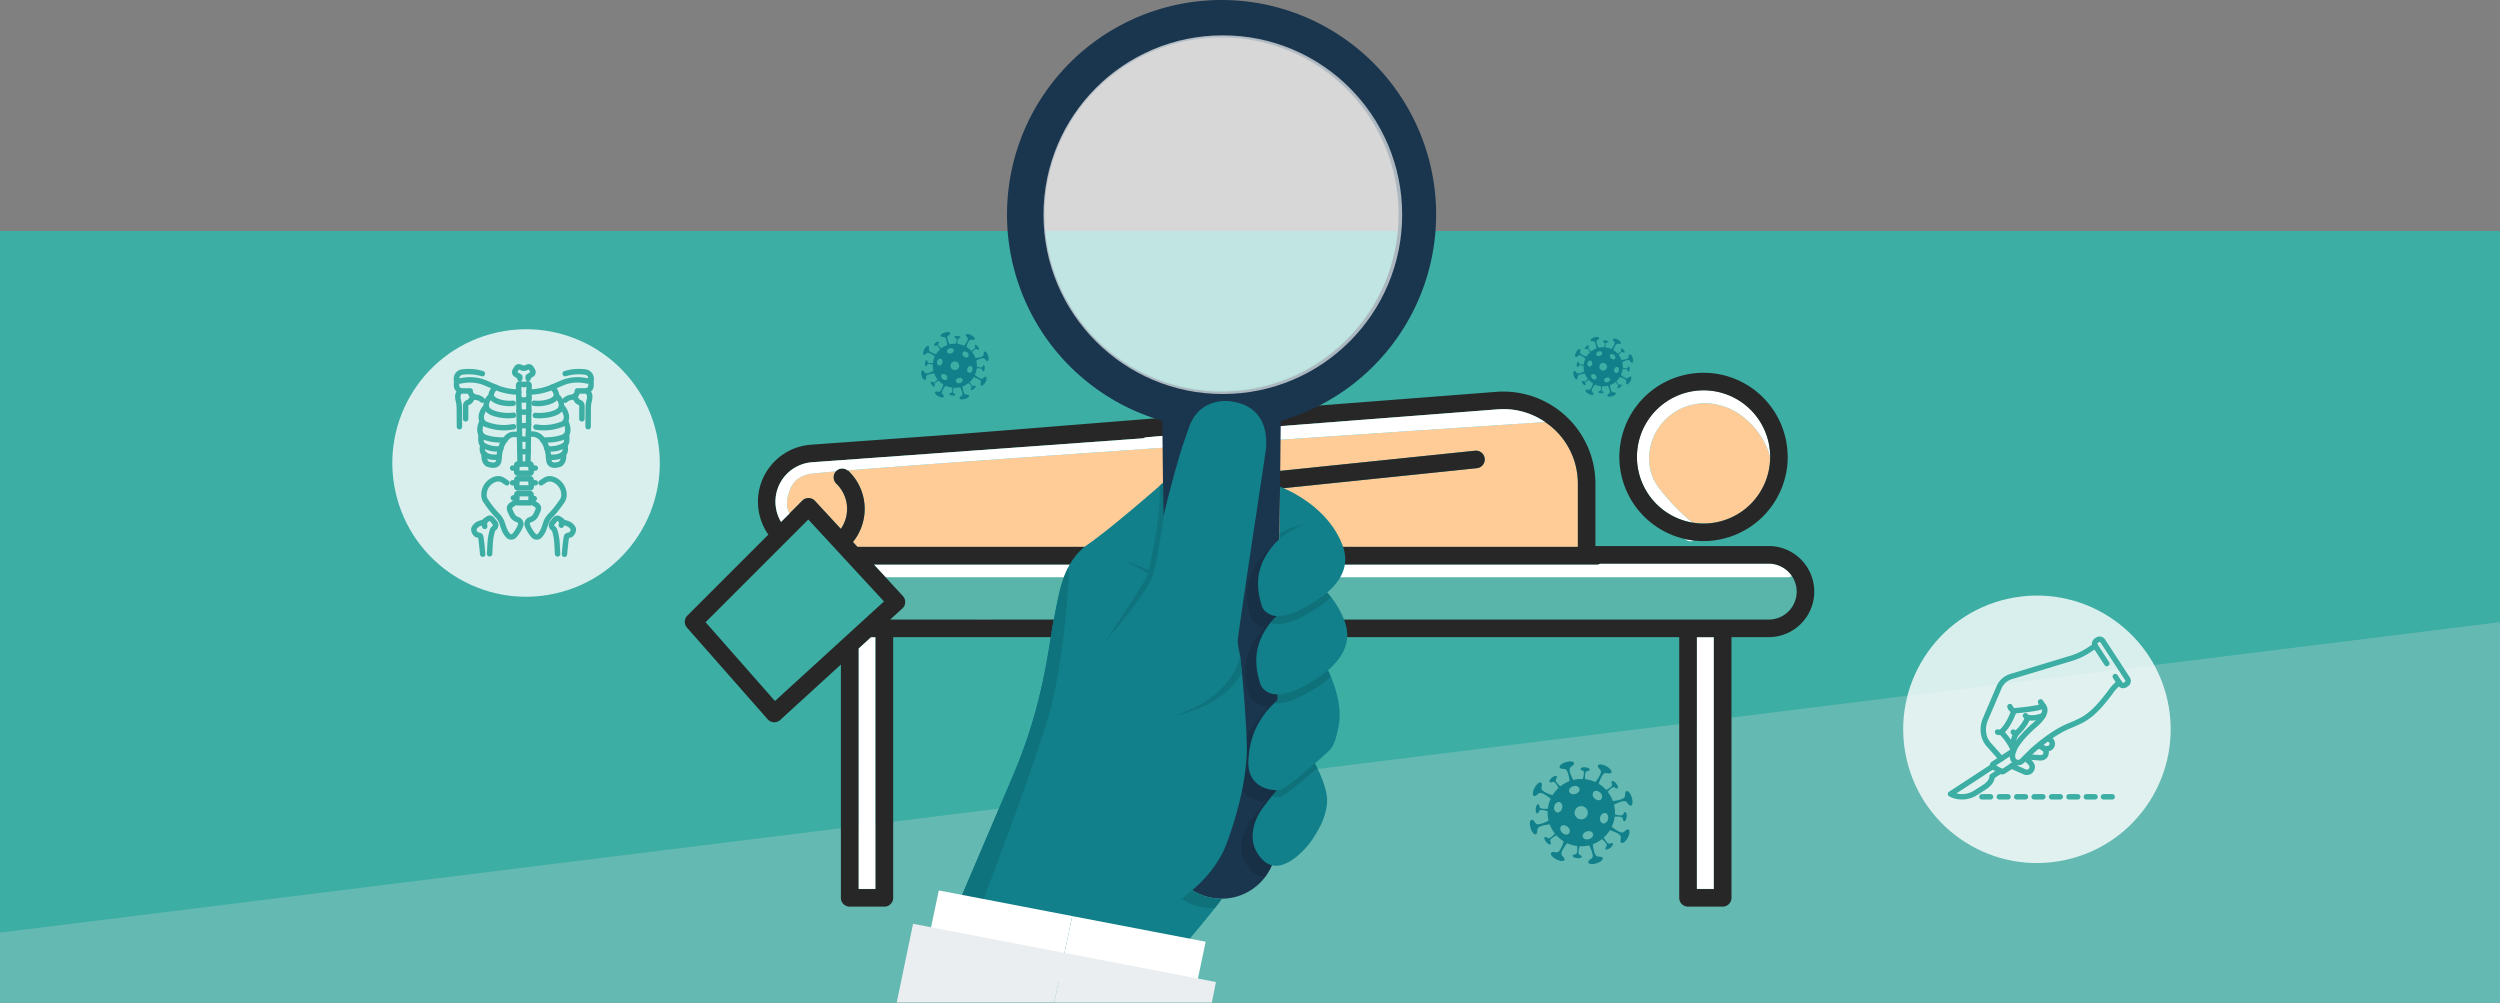 <svg xmlns="http://www.w3.org/2000/svg" width="920" height="369" viewBox="0 0 920 369">
  <rect x="0" y="0" width="920" height="369" fill="#808080" stroke="none"/>
  <g id="Grupo_3608" data-name="Grupo 3608" transform="translate(-110 -1760)">
    <rect id="Rectángulo_877" data-name="Rectángulo 877" width="920" height="284" transform="translate(110 1845)" fill="#3caea4"/>
    <path id="Trazado_1716" data-name="Trazado 1716" d="M0,115.207,920,.934V141H0Z" transform="translate(110 1988)" fill="#dedede" opacity="0.251"/>
    <g id="Grupo_3086" data-name="Grupo 3086" transform="translate(249.109 1499.136)">
      <rect id="Rectángulo_864" data-name="Rectángulo 864" width="6.558" height="0.059" transform="translate(219.721 488.817)" fill="#fff"/>
      <path id="Trazado_1660" data-name="Trazado 1660" d="M216.191,478.6H501.643a10.286,10.286,0,0,0,8.607-15.942,3.237,3.237,0,0,1-1.557.41H176.688l6.329,6.85a3.242,3.242,0,0,1-.149,4.638l-4.429,4.043h37.752Z" transform="translate(10.088 10.218)" fill="#59b5a9"/>
      <path id="Trazado_1661" data-name="Trazado 1661" d="M509.289,463.7a3.237,3.237,0,0,0,1.557-.41h0c-.022-.032-.037-.07-.059-.1a10.3,10.3,0,0,0-8.5-4.5H440.329a3.2,3.2,0,0,1-1.352.306H172.921l4.351,4.708H509.289Z" transform="translate(9.493 9.59)" fill="#fff"/>
      <path id="Trazado_1662" data-name="Trazado 1662" d="M433.359,436.375v23.267H293.04a3.188,3.188,0,0,0-2.444-1.135,8.43,8.43,0,0,1-.857-16.816l106.478-11.014a3.231,3.231,0,0,0-.66-6.428l-106.49,11.014a14.868,14.868,0,0,0-12.033,20.916,14.025,14.025,0,0,0,1.436,2.5c.232.336.475.649.73.961H168.472c-.069,0-.127.012-.2.012l-1.691-1.818.2-.232a19.368,19.368,0,0,0,1.645-21.425,19.664,19.664,0,0,0-3.5-4.493c-.081-.081-.2-.1-.278-.174,22.78-1.853,69.65-5.165,120.92-8.686.486.046.961.127,1.448.127a14.312,14.312,0,0,0,3.637-.475c45.074-3.081,93.009-6.289,130.66-8.767a28.571,28.571,0,0,1,3.139,2.444,27.273,27.273,0,0,1,8.906,20.221Z" transform="translate(8.185 2.478)" fill="#ffcb96"/>
      <path id="Trazado_1663" data-name="Trazado 1663" d="M148.609,432.723a11.068,11.068,0,0,0-2.712,5.31,9.5,9.5,0,0,0-.315,5.026,7.8,7.8,0,0,0,.716,1.8l4.718-4.718a3.067,3.067,0,0,1,2.348-.946,3.229,3.229,0,0,1,2.308,1.039l9.52,10.3a12.881,12.881,0,0,0-1.682-16.665,3.156,3.156,0,0,1-.8-1.34,3.2,3.2,0,0,1,.632-3.142c-5.561.474-9.035.82-9.936,1.009A11.029,11.029,0,0,0,148.609,432.723Z" transform="translate(5.134 4.957)" fill="#ffcb96"/>
      <path id="Trazado_1664" data-name="Trazado 1664" d="M268.989,415.949l-.161.01a8.3,8.3,0,0,0,4.492-.307l-.24.016Z" transform="translate(24.658 2.785)" fill="#fff"/>
      <path id="Trazado_1665" data-name="Trazado 1665" d="M455.054,413.714a23.507,23.507,0,0,0-13.486-5.915A21.574,21.574,0,0,0,430.419,410a20.737,20.737,0,0,0-9.925,11.254,19.932,19.932,0,0,0-.482,11.907c1.089,3.866,3.214,6.29,7.073,10.693a63.109,63.109,0,0,0,8.093,7.7,24.325,24.325,0,0,0,28.643-24.133v-.031A28.3,28.3,0,0,0,455.054,413.714Z" transform="translate(48.455 1.535)" fill="#ffcb96"/>
      <path id="Trazado_1666" data-name="Trazado 1666" d="M430.949,451.057a3.149,3.149,0,0,0,3.161.388,30.6,30.6,0,0,1-3.408-.585C430.786,450.924,430.865,450.993,430.949,451.057Z" transform="translate(50.255 8.353)" fill="#fff"/>
      <path id="Trazado_1668" data-name="Trazado 1668" d="M427.7,444.51c-3.859-4.4-5.984-6.827-7.073-10.693a19.932,19.932,0,0,1,.482-11.907,20.737,20.737,0,0,1,9.925-11.254,21.574,21.574,0,0,1,11.148-2.205,23.507,23.507,0,0,1,13.486,5.915,28.3,28.3,0,0,1,8.766,13.68c.015.051.028.1.043.152,0-.021,0-.041,0-.061a24.528,24.528,0,1,0-28.6,24.14l-.083-.066A63.109,63.109,0,0,1,427.7,444.51Z" transform="translate(47.842 0.882)" fill="#fff"/>
      <rect id="Rectángulo_865" data-name="Rectángulo 865" width="6.263" height="92.645" transform="translate(485.305 495.338)" fill="#fff"/>
      <path id="Trazado_1669" data-name="Trazado 1669" d="M174.346,482.052h-1.687l-4.576,4.178V574.7h6.263Z" transform="translate(8.728 13.285)" fill="#fff"/>
      <path id="Trazado_1670" data-name="Trazado 1670" d="M437.4,459.8a31.041,31.041,0,0,0,34.417-30.778c0-.332-.039-.654-.05-.984A30.963,30.963,0,1,0,434,459.213,30.6,30.6,0,0,0,437.4,459.8Zm3.437-6.258a24.508,24.508,0,1,1,24.519-24.52c0,.021,0,.041,0,.061A24.545,24.545,0,0,1,440.842,453.539Z" transform="translate(46.96)" fill="#272727"/>
      <path id="Trazado_1671" data-name="Trazado 1671" d="M511.773,460.861H448.006V437.906a33.905,33.905,0,0,0-36.828-33.759l-101.313,7.817-96.542,7.713-54.085,3.9a21.032,21.032,0,0,0-15.588,33.076l-29.81,29.81a3.229,3.229,0,0,0-.139,4.424l29.694,33.736a3.257,3.257,0,0,0,2.247,1.089h.185A3.251,3.251,0,0,0,148,524.87l22.34-20.406v85.864a3.232,3.232,0,0,0,3.231,3.231H186.35a3.232,3.232,0,0,0,3.231-3.231v-95.94H478.847v95.94a3.232,3.232,0,0,0,3.231,3.231h12.763a3.232,3.232,0,0,0,3.231-3.231v-95.94h13.7a16.764,16.764,0,1,0,0-33.528ZM159.725,430.031,281.1,421.253a3.132,3.132,0,0,0,1.274-.371l24.6-2.212,104.741-8.084a27.037,27.037,0,0,1,17.789,4.656,28.574,28.574,0,0,1,3.139,2.444,27.272,27.272,0,0,1,8.906,20.221v23.267H301.225a3.188,3.188,0,0,0-2.444-1.135,8.43,8.43,0,0,1-.857-16.816L404.4,432.208a3.231,3.231,0,0,0-.66-6.428l-106.49,11.014a14.868,14.868,0,0,0-12.033,20.916,14.027,14.027,0,0,0,1.436,2.5c.232.336.475.649.73.961H176.656c-.069,0-.127.012-.2.012l-1.691-1.818.2-.232a19.368,19.368,0,0,0,1.645-21.425,19.664,19.664,0,0,0-3.5-4.493c-.081-.081-.2-.1-.278-.174a3.2,3.2,0,0,0-4.3.266.649.649,0,0,1-.058.093,3.337,3.337,0,0,0,.162,4.482,12.878,12.878,0,0,1,1.679,16.665l-9.52-10.307a3.212,3.212,0,0,0-2.3-1.031,3.1,3.1,0,0,0-2.351.938l-4.714,4.725-3.115,3.115a12.535,12.535,0,0,1-.869-1.714,14.543,14.543,0,0,1,12.276-20.244ZM183.119,587.1h-6.312V498.569l4.575-4.181h1.737Zm-37.049-69.21-25.525-29h.012l37.79-37.79,27.807,30.1.046.046ZM491.61,587.1h-6.3V494.388h6.3Zm20.163-99.171H188.458l.069-.058,4.424-4.042a3.219,3.219,0,0,0,1.054-2.247,3.147,3.147,0,0,0-.51-1.876,3.341,3.341,0,0,0-.347-.452l-6.381-6.914-4.355-4.7H448.47a3.145,3.145,0,0,0,1.355-.313h61.948a10.293,10.293,0,0,1,8.5,4.505l.069.1a10.277,10.277,0,0,1-8.57,15.994Z" transform="translate(0 0.946)" fill="#272727"/>
      <path id="Trazado_1672" data-name="Trazado 1672" d="M424.942,414.361c-37.651,2.478-85.586,5.686-130.66,8.767a14.312,14.312,0,0,1-3.637.475c-.486,0-.961-.081-1.448-.127-51.27,3.521-98.14,6.833-120.92,8.686a3.2,3.2,0,0,0-4.3.266.65.65,0,0,1-.058.093c-5.559.475-9.033.822-9.937,1.008a11,11,0,0,0-4.795,2.328,11.118,11.118,0,0,0-2.722,5.3,9.655,9.655,0,0,0-.313,5.026,7.842,7.842,0,0,0,.718,1.807l-3.115,3.115a12.535,12.535,0,0,1-.869-1.714,14.543,14.543,0,0,1,12.276-20.244l121.372-8.779a3.131,3.131,0,0,0,1.274-.371l24.6-2.212L407.153,409.7A27.038,27.038,0,0,1,424.942,414.361Z" transform="translate(4.557 1.828)" fill="#fff"/>
    </g>
    <g id="Grupo_3087" data-name="Grupo 3087" transform="translate(194 1035)">
      <path id="Sustracción_1" data-name="Sustracción 1" d="M8.107,16.213A8.106,8.106,0,0,1,2.374,2.374,8.106,8.106,0,1,1,13.838,13.838,8.052,8.052,0,0,1,8.107,16.213Zm1.823-3.661a1.681,1.681,0,0,0-.474.07c-.683.2-1.117.783-.967,1.294a1.013,1.013,0,0,0,1.041.632,1.671,1.671,0,0,0,.474-.07c.683-.2,1.118-.782.968-1.293A1.013,1.013,0,0,0,9.929,12.552ZM3.88,11.12a.821.821,0,0,0-.614.244.859.859,0,0,0-.2.757,1.531,1.531,0,0,0,.47.835,1.481,1.481,0,0,0,.992.432.82.82,0,0,0,.613-.244,1.17,1.17,0,0,0-.274-1.593A1.48,1.48,0,0,0,3.88,11.12Zm9.893-2.958A1.249,1.249,0,0,0,12.7,9.212a1.17,1.17,0,0,0,.634,1.487.716.716,0,0,0,.174.021A1.25,1.25,0,0,0,14.582,9.67a1.532,1.532,0,0,0-.059-.956.858.858,0,0,0-.575-.53A.737.737,0,0,0,13.773,8.163ZM8.108,6.509A1.6,1.6,0,0,0,7.169,9.4a1.6,1.6,0,1,0,.939-2.89ZM2.682,5.494A1.245,1.245,0,0,0,1.612,6.55a1.169,1.169,0,0,0,.643,1.482.735.735,0,0,0,.17.02A1.245,1.245,0,0,0,3.495,7a1.169,1.169,0,0,0-.643-1.482A.74.74,0,0,0,2.682,5.494ZM11.7,2.814a.816.816,0,0,0-.608.24,1.168,1.168,0,0,0,.264,1.594,1.479,1.479,0,0,0,1,.437.83.83,0,0,0,.608-.239,1.168,1.168,0,0,0-.265-1.594A1.477,1.477,0,0,0,11.7,2.814ZM6.645,1.641a1.671,1.671,0,0,0-.484.073c-.683.206-1.114.789-.96,1.3a1.011,1.011,0,0,0,1.035.625,1.671,1.671,0,0,0,.483-.073,1.536,1.536,0,0,0,.794-.536.857.857,0,0,0,.165-.764A1.008,1.008,0,0,0,6.645,1.641Z" transform="translate(259.282 851.488)" fill="#11808a" stroke="rgba(0,0,0,0)" stroke-miterlimit="10" stroke-width="1"/>
      <g id="Grupo_3064" data-name="Grupo 3064" transform="translate(254.993 847.199)">
        <path id="Trazado_1684" data-name="Trazado 1684" d="M290.75,194.174c-.121-.4-1-.492-1.962-.2s-1.644.851-1.523,1.253c.077.254.456.384.968.371a1.479,1.479,0,0,1,.526.132c.721.536.935,3.1.935,3.1l.977-.295s-1.253-2.255-.935-3.1a1.365,1.365,0,0,1,.347-.374C290.557,194.778,290.831,194.441,290.75,194.174Z" transform="translate(-280.079 -193.802)" fill="#11808a"/>
        <path id="Trazado_1685" data-name="Trazado 1685" d="M253.608,244.467c-.16-.2-.678-.05-1.157.334s-.736.858-.576,1.058c.1.126.346.113.633-.011a.9.9,0,0,1,.328-.046c.531.139,1.238,1.541,1.238,1.541l.486-.39s-1.225-.99-1.238-1.541a.834.834,0,0,1,.111-.291C253.637,244.853,253.715,244.6,253.608,244.467Z" transform="translate(-247.109 -240.876)" fill="#11808a"/>
        <path id="Trazado_1686" data-name="Trazado 1686" d="M362.664,214.663c.028-.255-.444-.515-1.054-.582s-1.127.086-1.155.341c-.018.161.165.324.455.44a.9.9,0,0,1,.264.2c.277.473-.214,1.965-.214,1.965l.62.068s-.166-1.566.214-1.965a.836.836,0,0,1,.284-.128C362.411,214.957,362.645,214.833,362.664,214.663Z" transform="translate(-348.212 -212.663)" fill="#11808a"/>
        <path id="Trazado_1687" data-name="Trazado 1687" d="M451.166,263.728c.2-.161.05-.679-.334-1.157s-.858-.736-1.058-.576c-.126.1-.113.346.011.633a.9.9,0,0,1,.046.328c-.139.531-1.541,1.238-1.541,1.238l.39.486s.99-1.225,1.541-1.238a.835.835,0,0,1,.291.111C450.78,263.756,451.033,263.834,451.166,263.728Z" transform="translate(-429.966 -257.228)" fill="#11808a"/>
        <path id="Trazado_1688" data-name="Trazado 1688" d="M480.116,372.783c.255.028.515-.444.582-1.054s-.086-1.127-.341-1.155c-.161-.018-.324.165-.44.455a.9.9,0,0,1-.2.264c-.473.277-1.965-.214-1.965-.214l-.067.62s1.566-.166,1.965.214a.836.836,0,0,1,.128.284C479.823,372.53,479.947,372.764,480.116,372.783Z" transform="translate(-457.325 -358.331)" fill="#11808a"/>
        <path id="Trazado_1689" data-name="Trazado 1689" d="M435.025,461.285c.161.2.678.05,1.157-.334s.736-.858.576-1.058c-.1-.126-.346-.113-.633.011a.9.9,0,0,1-.328.046c-.531-.138-1.238-1.541-1.238-1.541l-.486.39s1.225.99,1.238,1.541a.834.834,0,0,1-.111.291C435,460.9,434.918,461.152,435.025,461.285Z" transform="translate(-416.733 -440.085)" fill="#11808a"/>
        <path id="Trazado_1690" data-name="Trazado 1690" d="M332.964,490.234c-.028.255.444.515,1.055.582s1.127-.086,1.155-.341c.018-.161-.165-.324-.455-.44a.9.9,0,0,1-.264-.2c-.277-.473.214-1.965.214-1.965l-.62-.068s.166,1.566-.214,1.965a.836.836,0,0,1-.284.128C333.217,489.941,332.983,490.065,332.964,490.234Z" transform="translate(-322.625 -467.444)" fill="#11808a"/>
        <path id="Trazado_1691" data-name="Trazado 1691" d="M234.348,445.144c-.2.16-.05.678.334,1.157s.858.736,1.058.576c.126-.1.113-.346-.011-.633a.9.9,0,0,1-.046-.328c.138-.531,1.541-1.238,1.541-1.238l-.39-.486s-.99,1.225-1.541,1.238a.834.834,0,0,1-.291-.111C234.733,445.115,234.48,445.037,234.348,445.144Z" transform="translate(-230.757 -426.852)" fill="#11808a"/>
        <path id="Trazado_1692" data-name="Trazado 1692" d="M204.545,343.083c-.255-.028-.515.444-.582,1.054s.086,1.127.341,1.155c.161.018.324-.165.44-.455a.9.9,0,0,1,.2-.264c.473-.277,1.965.214,1.965.214l.068-.62s-1.566.166-1.965-.214a.833.833,0,0,1-.128-.284C204.838,343.336,204.714,343.1,204.545,343.083Z" transform="translate(-202.544 -332.745)" fill="#11808a"/>
        <path id="Trazado_1693" data-name="Trazado 1693" d="M413.575,206.2c.2-.37-.359-1.055-1.244-1.53s-1.765-.561-1.963-.191c-.125.234.051.594.422.947a1.48,1.48,0,0,1,.279.465c.131.889-1.531,2.853-1.531,2.853l.9.483s.709-2.48,1.531-2.853a1.367,1.367,0,0,1,.51-.02C413.012,206.489,413.443,206.444,413.575,206.2Z" transform="translate(-393.896 -203.524)" fill="#11808a"/>
        <path id="Trazado_1694" data-name="Trazado 1694" d="M473.757,300.869c.4-.121.492-1,.2-1.962s-.851-1.644-1.253-1.523c-.254.077-.384.456-.371.968a1.481,1.481,0,0,1-.132.526c-.536.721-3.1.935-3.1.935l.295.977s2.255-1.253,3.1-.935a1.365,1.365,0,0,1,.374.347C473.154,300.676,473.491,300.95,473.757,300.869Z" transform="translate(-449.338 -290.198)" fill="#11808a"/>
        <path id="Trazado_1695" data-name="Trazado 1695" d="M462.382,423.694c.37.2,1.055-.359,1.53-1.244s.561-1.765.191-1.963c-.234-.125-.594.051-.947.422a1.478,1.478,0,0,1-.465.279c-.889.131-2.853-1.531-2.853-1.531l-.483.9s2.48.709,2.853,1.531a1.367,1.367,0,0,1,.02.51C462.092,423.131,462.136,423.562,462.382,423.694Z" transform="translate(-440.265 -404.016)" fill="#11808a"/>
        <path id="Trazado_1696" data-name="Trazado 1696" d="M387.386,483.875c.121.4,1,.492,1.962.2s1.645-.851,1.523-1.253c-.077-.254-.456-.384-.968-.371a1.478,1.478,0,0,1-.526-.132c-.721-.536-.935-3.1-.935-3.1l-.977.295s1.253,2.255.935,3.1a1.367,1.367,0,0,1-.347.374C387.579,483.272,387.305,483.609,387.386,483.875Z" transform="translate(-373.266 -459.456)" fill="#11808a"/>
        <path id="Trazado_1697" data-name="Trazado 1697" d="M256.974,472.5c-.2.37.359,1.055,1.244,1.53s1.765.561,1.963.191c.125-.234-.051-.594-.422-.947a1.478,1.478,0,0,1-.279-.465c-.131-.889,1.531-2.853,1.531-2.853l-.9-.483s-.709,2.48-1.531,2.853a1.364,1.364,0,0,1-.51.019C257.537,472.211,257.105,472.255,256.974,472.5Z" transform="translate(-251.861 -450.384)" fill="#11808a"/>
        <path id="Trazado_1698" data-name="Trazado 1698" d="M184.055,397.5c-.4.121-.492,1-.2,1.962s.851,1.645,1.253,1.523c.254-.077.384-.456.371-.968a1.479,1.479,0,0,1,.132-.526c.536-.721,3.1-.935,3.1-.935l-.295-.977s-2.255,1.253-3.1.934a1.364,1.364,0,0,1-.374-.347C184.659,397.7,184.322,397.424,184.055,397.5Z" transform="translate(-183.683 -383.385)" fill="#11808a"/>
        <path id="Trazado_1699" data-name="Trazado 1699" d="M196.079,267.093c-.37-.2-1.055.359-1.53,1.244s-.561,1.765-.191,1.963c.234.126.594-.051.947-.422a1.481,1.481,0,0,1,.465-.279c.889-.131,2.853,1.531,2.853,1.531l.483-.9s-2.48-.709-2.853-1.531a1.365,1.365,0,0,1-.02-.51C196.37,267.656,196.325,267.224,196.079,267.093Z" transform="translate(-193.405 -261.98)" fill="#11808a"/>
      </g>
    </g>
    <g id="Grupo_3088" data-name="Grupo 3088" transform="translate(418 1193)">
      <path id="Sustracción_1-2" data-name="Sustracción 1" d="M12.351,24.7A12.35,12.35,0,0,1,3.618,3.617,12.35,12.35,0,1,1,21.083,21.082,12.266,12.266,0,0,1,12.351,24.7Zm2.777-5.577a2.561,2.561,0,0,0-.722.106c-1.041.308-1.7,1.192-1.474,1.972a1.544,1.544,0,0,0,1.586.963,2.546,2.546,0,0,0,.723-.107c1.041-.308,1.7-1.192,1.474-1.97A1.543,1.543,0,0,0,15.128,19.122ZM5.912,16.941a1.251,1.251,0,0,0-.936.372,1.309,1.309,0,0,0-.3,1.154,2.333,2.333,0,0,0,.716,1.272,2.257,2.257,0,0,0,1.511.658,1.25,1.25,0,0,0,.934-.372A1.782,1.782,0,0,0,7.421,17.6,2.255,2.255,0,0,0,5.912,16.941Zm15.072-4.506a1.9,1.9,0,0,0-1.633,1.6,1.782,1.782,0,0,0,.965,2.265,1.091,1.091,0,0,0,.265.032,1.9,1.9,0,0,0,1.634-1.6,2.334,2.334,0,0,0-.09-1.457,1.308,1.308,0,0,0-.875-.807A1.123,1.123,0,0,0,20.984,12.435Zm-8.63-2.519a2.433,2.433,0,0,0-1.43,4.4,2.433,2.433,0,1,0,1.43-4.4ZM4.086,8.37a1.9,1.9,0,0,0-1.63,1.608,1.78,1.78,0,0,0,.979,2.258,1.12,1.12,0,0,0,.259.03,1.9,1.9,0,0,0,1.63-1.608A1.781,1.781,0,0,0,4.346,8.4,1.127,1.127,0,0,0,4.086,8.37ZM17.82,4.287a1.244,1.244,0,0,0-.926.365,1.779,1.779,0,0,0,.4,2.428,2.254,2.254,0,0,0,1.516.666,1.264,1.264,0,0,0,.927-.365,1.78,1.78,0,0,0-.4-2.428A2.251,2.251,0,0,0,17.82,4.287ZM10.125,2.5a2.546,2.546,0,0,0-.737.111c-1.041.313-1.7,1.2-1.463,1.98A1.541,1.541,0,0,0,9.5,5.544a2.545,2.545,0,0,0,.736-.111,2.34,2.34,0,0,0,1.21-.816A1.306,1.306,0,0,0,11.7,3.453,1.536,1.536,0,0,0,10.125,2.5Z" transform="translate(261.527 853.733)" fill="#11808a" stroke="rgba(0,0,0,0)" stroke-miterlimit="10" stroke-width="1"/>
      <g id="Grupo_3064-2" data-name="Grupo 3064" transform="translate(254.993 847.199)">
        <path id="Trazado_1684-2" data-name="Trazado 1684" d="M292.582,194.369c-.185-.612-1.523-.75-2.989-.308s-2.505,1.3-2.321,1.909c.117.387.695.584,1.474.566a2.254,2.254,0,0,1,.8.2c1.1.817,1.424,4.722,1.424,4.722l1.489-.449s-1.908-3.435-1.424-4.722a2.079,2.079,0,0,1,.528-.57C292.288,195.288,292.7,194.775,292.582,194.369Z" transform="translate(-276.324 -193.802)" fill="#11808a"/>
        <path id="Trazado_1685-2" data-name="Trazado 1685" d="M254.54,244.513c-.245-.3-1.034-.076-1.763.509s-1.122,1.307-.877,1.611c.155.192.527.172.964-.017a1.372,1.372,0,0,1,.5-.07c.809.211,1.886,2.347,1.886,2.347l.74-.595s-1.866-1.508-1.886-2.348a1.271,1.271,0,0,1,.169-.444C254.584,245.1,254.7,244.715,254.54,244.513Z" transform="translate(-244.639 -239.042)" fill="#11808a"/>
        <path id="Trazado_1686-2" data-name="Trazado 1686" d="M363.821,214.976c.042-.388-.677-.785-1.606-.886s-1.717.131-1.76.519c-.027.245.251.494.694.67a1.374,1.374,0,0,1,.4.3c.423.721-.326,2.994-.326,2.994l.944.1s-.253-2.386.326-2.994a1.272,1.272,0,0,1,.433-.194C363.437,215.423,363.793,215.234,363.821,214.976Z" transform="translate(-341.804 -211.928)" fill="#11808a"/>
        <path id="Trazado_1687-2" data-name="Trazado 1687" d="M452.671,264.659c.3-.245.076-1.034-.509-1.763s-1.307-1.122-1.611-.877c-.193.155-.172.527.017.964a1.371,1.371,0,0,1,.07.5c-.211.809-2.347,1.886-2.347,1.886l.595.74s1.508-1.866,2.348-1.886a1.272,1.272,0,0,1,.443.169C452.084,264.7,452.469,264.822,452.671,264.659Z" transform="translate(-420.374 -254.758)" fill="#11808a"/>
        <path id="Trazado_1688-2" data-name="Trazado 1688" d="M481.388,373.94c.388.042.785-.677.886-1.606s-.131-1.717-.519-1.76c-.245-.027-.494.251-.67.694a1.374,1.374,0,0,1-.3.4c-.721.423-2.994-.326-2.994-.326l-.1.944s2.386-.253,2.993.326a1.275,1.275,0,0,1,.194.433C480.941,373.555,481.13,373.912,481.388,373.94Z" transform="translate(-446.668 -351.923)" fill="#11808a"/>
        <path id="Trazado_1689-2" data-name="Trazado 1689" d="M435.523,462.79c.245.3,1.034.076,1.763-.509s1.122-1.307.877-1.611c-.155-.192-.527-.172-.964.017a1.371,1.371,0,0,1-.5.07c-.809-.211-1.886-2.347-1.886-2.347l-.74.595s1.866,1.508,1.886,2.348a1.271,1.271,0,0,1-.169.443C435.479,462.2,435.361,462.588,435.523,462.79Z" transform="translate(-407.657 -430.493)" fill="#11808a"/>
        <path id="Trazado_1690-2" data-name="Trazado 1690" d="M332.965,491.507c-.042.388.677.785,1.606.886s1.717-.131,1.76-.519c.027-.245-.251-.494-.694-.67a1.374,1.374,0,0,1-.4-.3c-.423-.721.326-2.994.326-2.994l-.944-.1s.253,2.386-.326,2.994a1.273,1.273,0,0,1-.433.194C333.349,491.06,332.993,491.249,332.965,491.507Z" transform="translate(-317.214 -456.787)" fill="#11808a"/>
        <path id="Trazado_1691-2" data-name="Trazado 1691" d="M234.394,445.642c-.3.245-.076,1.034.509,1.763s1.307,1.122,1.611.877c.192-.155.172-.527-.017-.964a1.374,1.374,0,0,1-.07-.5c.211-.809,2.347-1.886,2.347-1.886l-.595-.74s-1.508,1.866-2.348,1.886a1.271,1.271,0,0,1-.444-.169C234.982,445.6,234.6,445.48,234.394,445.642Z" transform="translate(-228.923 -417.776)" fill="#11808a"/>
        <path id="Trazado_1692-2" data-name="Trazado 1692" d="M204.858,343.084c-.388-.042-.785.677-.886,1.606s.131,1.717.519,1.76c.245.027.494-.251.67-.694a1.376,1.376,0,0,1,.3-.4c.721-.423,2.994.326,2.994.326l.1-.944s-2.386.253-2.994-.327a1.269,1.269,0,0,1-.194-.433C205.3,343.469,205.115,343.112,204.858,343.084Z" transform="translate(-201.81 -327.333)" fill="#11808a"/>
        <path id="Trazado_1693-2" data-name="Trazado 1693" d="M415.688,207.22c.3-.564-.546-1.607-1.9-2.331s-2.688-.855-2.991-.291c-.191.356.078.9.643,1.442a2.255,2.255,0,0,1,.425.708c.2,1.355-2.332,4.346-2.332,4.346l1.37.735s1.08-3.778,2.332-4.346a2.082,2.082,0,0,1,.777-.03C414.83,207.662,415.488,207.594,415.688,207.22Z" transform="translate(-385.709 -203.145)" fill="#11808a"/>
        <path id="Trazado_1694-2" data-name="Trazado 1694" d="M476.193,302.7c.612-.185.75-1.523.308-2.989s-1.3-2.505-1.909-2.321c-.387.117-.584.695-.565,1.474a2.257,2.257,0,0,1-.2.8c-.817,1.1-4.722,1.424-4.722,1.424l.449,1.489s3.435-1.908,4.722-1.424a2.08,2.08,0,0,1,.57.528C475.274,302.407,475.787,302.823,476.193,302.7Z" transform="translate(-438.992 -286.443)" fill="#11808a"/>
        <path id="Trazado_1695-2" data-name="Trazado 1695" d="M463.966,425.807c.564.3,1.607-.546,2.331-1.9s.854-2.688.291-2.991c-.356-.191-.9.078-1.442.643a2.253,2.253,0,0,1-.708.425c-1.355.2-4.346-2.332-4.346-2.332l-.735,1.37s3.778,1.08,4.346,2.332a2.085,2.085,0,0,1,.03.777C463.524,424.949,463.592,425.607,463.966,425.807Z" transform="translate(-430.272 -395.828)" fill="#11808a"/>
        <path id="Trazado_1696-2" data-name="Trazado 1696" d="M387.393,486.311c.185.612,1.523.75,2.989.308s2.505-1.3,2.321-1.909c-.117-.387-.695-.584-1.474-.566a2.252,2.252,0,0,1-.8-.2c-1.1-.817-1.424-4.722-1.424-4.722l-1.489.449s1.908,3.435,1.424,4.722a2.083,2.083,0,0,1-.528.57C387.687,485.392,387.271,485.9,387.393,486.311Z" transform="translate(-365.883 -449.11)" fill="#11808a"/>
        <path id="Trazado_1697-2" data-name="Trazado 1697" d="M256.995,474.085c-.3.563.546,1.607,1.9,2.331s2.688.855,2.991.291c.191-.356-.078-.9-.643-1.443a2.251,2.251,0,0,1-.425-.708c-.2-1.355,2.332-4.346,2.332-4.346l-1.37-.736s-1.08,3.778-2.332,4.346a2.078,2.078,0,0,1-.777.03C257.853,473.643,257.2,473.711,256.995,474.085Z" transform="translate(-249.206 -440.391)" fill="#11808a"/>
        <path id="Trazado_1698-2" data-name="Trazado 1698" d="M184.25,397.512c-.612.185-.75,1.523-.308,2.989s1.3,2.505,1.909,2.321c.387-.117.584-.694.566-1.474a2.253,2.253,0,0,1,.2-.8c.817-1.1,4.722-1.424,4.722-1.424l-.449-1.489s-3.435,1.908-4.722,1.424a2.079,2.079,0,0,1-.57-.528C185.169,397.806,184.656,397.39,184.25,397.512Z" transform="translate(-183.683 -376.002)" fill="#11808a"/>
        <path id="Trazado_1699-2" data-name="Trazado 1699" d="M197.1,267.114c-.563-.3-1.607.546-2.331,1.9s-.855,2.689-.291,2.991c.356.191.9-.078,1.442-.643a2.256,2.256,0,0,1,.708-.425c1.355-.2,4.346,2.332,4.346,2.332l.735-1.37s-3.778-1.08-4.346-2.332a2.079,2.079,0,0,1-.03-.777C197.543,267.972,197.475,267.314,197.1,267.114Z" transform="translate(-193.026 -259.325)" fill="#11808a"/>
      </g>
    </g>
    <g id="Grupo_3089" data-name="Grupo 3089" transform="translate(434 1036.791)">
      <path id="Sustracción_1-3" data-name="Sustracción 1" d="M7.187,14.373A7.186,7.186,0,0,1,2.105,2.1,7.186,7.186,0,1,1,12.268,12.268,7.138,7.138,0,0,1,7.187,14.373ZM8.8,11.127a1.49,1.49,0,0,0-.42.062c-.606.179-.991.694-.858,1.147a.9.9,0,0,0,.923.56,1.481,1.481,0,0,0,.42-.062c.606-.179.991-.693.858-1.147A.9.9,0,0,0,8.8,11.127ZM3.44,9.858a.728.728,0,0,0-.544.216.762.762,0,0,0-.173.671,1.357,1.357,0,0,0,.416.74,1.313,1.313,0,0,0,.879.383.727.727,0,0,0,.543-.216,1.037,1.037,0,0,0-.243-1.412A1.312,1.312,0,0,0,3.44,9.858Zm8.77-2.622a1.107,1.107,0,0,0-.95.93,1.037,1.037,0,0,0,.562,1.318.635.635,0,0,0,.154.018,1.108,1.108,0,0,0,.951-.93,1.358,1.358,0,0,0-.052-.848.761.761,0,0,0-.509-.47A.654.654,0,0,0,12.211,7.236ZM7.188,5.77a1.416,1.416,0,0,0-.832,2.562A1.416,1.416,0,1,0,7.188,5.77Zm-4.811-.9a1.1,1.1,0,0,0-.949.936A1.036,1.036,0,0,0,2,7.121a.652.652,0,0,0,.151.018A1.1,1.1,0,0,0,3.1,6.2a1.036,1.036,0,0,0-.57-1.314A.656.656,0,0,0,2.378,4.871Zm7.991-2.376a.724.724,0,0,0-.539.213,1.035,1.035,0,0,0,.234,1.413,1.311,1.311,0,0,0,.882.388.736.736,0,0,0,.539-.212,1.036,1.036,0,0,0-.235-1.413A1.31,1.31,0,0,0,10.369,2.494ZM5.892,1.455a1.482,1.482,0,0,0-.429.065c-.606.182-.987.7-.851,1.152a.9.9,0,0,0,.918.555,1.481,1.481,0,0,0,.428-.065,1.362,1.362,0,0,0,.7-.475.76.76,0,0,0,.146-.677A.894.894,0,0,0,5.892,1.455Z" transform="translate(258.795 851.001)" fill="#11808a" stroke="rgba(0,0,0,0)" stroke-miterlimit="10" stroke-width="1"/>
      <g id="Grupo_3064-3" data-name="Grupo 3064" transform="translate(254.993 847.199)">
        <path id="Trazado_1684-3" data-name="Trazado 1684" d="M290.353,194.132c-.107-.356-.886-.437-1.739-.179s-1.458.755-1.35,1.111c.068.225.4.34.858.329a1.312,1.312,0,0,1,.466.117c.639.475.829,2.748.829,2.748l.867-.261s-1.11-2-.828-2.748a1.209,1.209,0,0,1,.307-.332C290.182,194.667,290.424,194.368,290.353,194.132Z" transform="translate(-280.893 -193.802)" fill="#11808a"/>
        <path id="Trazado_1685-3" data-name="Trazado 1685" d="M253.406,244.457c-.142-.177-.6-.044-1.026.3s-.653.761-.51.938c.09.112.307.1.561-.01a.8.8,0,0,1,.291-.041c.471.123,1.1,1.366,1.1,1.366l.431-.346s-1.086-.878-1.1-1.366a.74.74,0,0,1,.1-.258C253.432,244.8,253.5,244.574,253.406,244.457Z" transform="translate(-247.645 -241.273)" fill="#11808a"/>
        <path id="Trazado_1686-3" data-name="Trazado 1686" d="M362.413,214.6c.025-.226-.394-.457-.935-.516s-1,.076-1.024.3c-.016.143.146.288.4.39a.8.8,0,0,1,.234.177c.246.42-.19,1.742-.19,1.742l.549.06s-.147-1.388.19-1.742a.74.74,0,0,1,.252-.113C362.189,214.856,362.4,214.746,362.413,214.6Z" transform="translate(-349.601 -212.822)" fill="#11808a"/>
        <path id="Trazado_1687-3" data-name="Trazado 1687" d="M450.839,263.525c.177-.142.044-.6-.3-1.026s-.761-.653-.938-.51c-.112.09-.1.307.01.561a.8.8,0,0,1,.041.291c-.123.471-1.366,1.1-1.366,1.1l.346.431s.878-1.086,1.366-1.1a.741.741,0,0,1,.258.1C450.5,263.551,450.722,263.62,450.839,263.525Z" transform="translate(-432.045 -257.764)" fill="#11808a"/>
        <path id="Trazado_1688-3" data-name="Trazado 1688" d="M479.84,372.532c.226.025.457-.394.516-.935s-.076-1-.3-1.024c-.143-.016-.288.146-.39.4a.8.8,0,0,1-.177.234c-.42.246-1.742-.19-1.742-.19l-.06.549s1.388-.147,1.742.19a.742.742,0,0,1,.113.252C479.58,372.308,479.69,372.516,479.84,372.532Z" transform="translate(-459.636 -359.72)" fill="#11808a"/>
        <path id="Trazado_1689-3" data-name="Trazado 1689" d="M434.917,460.958c.142.177.6.044,1.026-.3s.653-.761.51-.938c-.09-.112-.307-.1-.561.01a.8.8,0,0,1-.291.041c-.471-.123-1.1-1.366-1.1-1.366l-.431.346s1.086.878,1.1,1.366a.74.74,0,0,1-.1.258C434.891,460.616,434.822,460.841,434.917,460.958Z" transform="translate(-418.701 -442.164)" fill="#11808a"/>
        <path id="Trazado_1690-3" data-name="Trazado 1690" d="M332.964,489.959c-.025.226.394.457.935.516s1-.076,1.024-.3c.016-.143-.146-.288-.4-.39a.8.8,0,0,1-.234-.177c-.246-.42.19-1.742.19-1.742l-.549-.06s.147,1.388-.19,1.742a.74.74,0,0,1-.252.113C333.188,489.7,332.981,489.809,332.964,489.959Z" transform="translate(-323.799 -469.755)" fill="#11808a"/>
        <path id="Trazado_1691-3" data-name="Trazado 1691" d="M234.338,445.036c-.177.142-.044.6.3,1.026s.761.653.938.51c.112-.09.1-.307-.01-.561a.8.8,0,0,1-.041-.291c.123-.471,1.366-1.1,1.366-1.1l-.346-.431s-.878,1.086-1.366,1.1a.741.741,0,0,1-.258-.1C234.68,445.01,234.455,444.941,234.338,445.036Z" transform="translate(-231.154 -428.82)" fill="#11808a"/>
        <path id="Trazado_1692-3" data-name="Trazado 1692" d="M204.477,343.083c-.226-.025-.457.394-.516.935s.076,1,.3,1.024c.143.016.288-.146.39-.4a.8.8,0,0,1,.177-.234c.42-.246,1.742.19,1.742.19l.06-.549s-1.388.147-1.742-.19a.738.738,0,0,1-.113-.252C204.737,343.307,204.627,343.1,204.477,343.083Z" transform="translate(-202.704 -333.918)" fill="#11808a"/>
        <path id="Trazado_1693-3" data-name="Trazado 1693" d="M413.116,205.977c.176-.328-.318-.935-1.1-1.357s-1.564-.5-1.74-.169c-.111.207.045.526.374.839a1.312,1.312,0,0,1,.247.412c.116.788-1.357,2.529-1.357,2.529l.8.428s.628-2.2,1.357-2.529a1.211,1.211,0,0,1,.452-.017C412.617,206.234,413,206.194,413.116,205.977Z" transform="translate(-395.671 -203.606)" fill="#11808a"/>
        <path id="Trazado_1694-3" data-name="Trazado 1694" d="M473.229,300.472c.356-.107.437-.886.179-1.739s-.755-1.458-1.111-1.35c-.225.068-.34.4-.329.858a1.314,1.314,0,0,1-.117.466c-.475.639-2.748.829-2.748.829l.261.867s2-1.11,2.748-.828a1.212,1.212,0,0,1,.332.307C472.694,300.3,472.993,300.543,473.229,300.472Z" transform="translate(-451.582 -291.012)" fill="#11808a"/>
        <path id="Trazado_1695-3" data-name="Trazado 1695" d="M462.038,423.235c.328.176.935-.318,1.357-1.1s.5-1.564.169-1.74c-.207-.111-.526.045-.839.374a1.311,1.311,0,0,1-.412.247c-.788.116-2.529-1.357-2.529-1.357l-.428.8s2.2.628,2.529,1.357a1.213,1.213,0,0,1,.017.452C461.781,422.736,461.821,423.119,462.038,423.235Z" transform="translate(-442.432 -405.791)" fill="#11808a"/>
        <path id="Trazado_1696-3" data-name="Trazado 1696" d="M387.384,483.347c.107.356.886.436,1.739.179s1.458-.755,1.351-1.111c-.068-.225-.4-.34-.858-.329a1.31,1.31,0,0,1-.466-.117c-.639-.475-.829-2.748-.829-2.748l-.867.261s1.11,2,.828,2.748a1.212,1.212,0,0,1-.307.332C387.555,482.812,387.313,483.111,387.384,483.347Z" transform="translate(-374.867 -461.7)" fill="#11808a"/>
        <path id="Trazado_1697-3" data-name="Trazado 1697" d="M256.969,472.157c-.176.328.318.935,1.1,1.357s1.564.5,1.74.169c.111-.207-.045-.526-.374-.839a1.31,1.31,0,0,1-.247-.412c-.116-.788,1.357-2.529,1.357-2.529l-.8-.428s-.628,2.2-1.357,2.529a1.208,1.208,0,0,1-.452.017C257.468,471.9,257.086,471.94,256.969,472.157Z" transform="translate(-252.437 -452.551)" fill="#11808a"/>
        <path id="Trazado_1698-3" data-name="Trazado 1698" d="M184.013,397.5c-.356.107-.437.886-.179,1.739s.755,1.458,1.111,1.35c.225-.068.34-.4.329-.858a1.312,1.312,0,0,1,.117-.466c.475-.639,2.748-.829,2.748-.829l-.261-.867s-2,1.11-2.748.828a1.21,1.21,0,0,1-.332-.307C184.548,397.674,184.249,397.432,184.013,397.5Z" transform="translate(-183.683 -384.986)" fill="#11808a"/>
        <path id="Trazado_1699-3" data-name="Trazado 1699" d="M195.858,267.088c-.328-.176-.935.318-1.357,1.1s-.5,1.564-.169,1.74c.207.111.526-.045.839-.374a1.313,1.313,0,0,1,.412-.247c.788-.116,2.529,1.357,2.529,1.357l.428-.8s-2.2-.628-2.529-1.357a1.209,1.209,0,0,1-.017-.452C196.115,267.587,196.075,267.2,195.858,267.088Z" transform="translate(-193.487 -262.556)" fill="#11808a"/>
      </g>
    </g>
    <g id="Grupo_3105" data-name="Grupo 3105" transform="translate(0 -113)">
      <g id="Grupo_3055" data-name="Grupo 3055" transform="translate(244.953 1984.793)" opacity="0.8">
        <ellipse id="Elipse_530" data-name="Elipse 530" cx="49.193" cy="49.193" rx="49.193" ry="49.193" transform="matrix(0.977, -0.215, 0.215, 0.977, 0, 21.106)" fill="#fff"/>
      </g>
      <g id="Grupo_3098" data-name="Grupo 3098" transform="translate(75.776 913.25)">
        <path id="Trazado_1717" data-name="Trazado 1717" d="M241.732,1117.091a5.02,5.02,0,0,0-.693.782,4.844,4.844,0,0,0-.849,1.657c-.317,1.355,1.059,2.215,2.114,2.673a12.746,12.746,0,0,0,5.79.789l.142-.007" transform="translate(-25.159 -14.823)" fill="none" stroke="#3caea4" stroke-linecap="round" stroke-linejoin="round" stroke-width="2"/>
        <path id="Trazado_1718" data-name="Trazado 1718" d="M225.059,1107.472a22.935,22.935,0,0,1-5.272-.685c-3.156-.8-5.267-2.131-8.323-3.2a15.381,15.381,0,0,0-7.652-.238,1.493,1.493,0,0,1-1.058-.169,1.085,1.085,0,0,1-.529-.725h0a2.358,2.358,0,0,1,1.952-2.324,17.114,17.114,0,0,1,7.547.561" transform="translate(0 -3.439)" fill="none" stroke="#3caea4" stroke-linecap="round" stroke-linejoin="round" stroke-width="2"/>
        <g id="Grupo_3090" data-name="Grupo 3090" transform="translate(202.693 1103.547)">
          <path id="Trazado_1719" data-name="Trazado 1719" d="M212.187,1135.228v-4.807a1.266,1.266,0,0,1,.8-1.176,2.646,2.646,0,0,0,.923-.6,9.551,9.551,0,0,0,1.031-1.718h0" transform="translate(-209.304 -1124.895)" fill="none" stroke="#3caea4" stroke-linecap="round" stroke-linejoin="round" stroke-width="2"/>
          <path id="Trazado_1720" data-name="Trazado 1720" d="M204.685,1120.892a3.049,3.049,0,0,0-1.033,1.7,5.159,5.159,0,0,0,.111,1.674q.021.1.044.2a11.348,11.348,0,0,1,.368,2.688c.015,2.393.043,6.967.043,6.967h0" transform="translate(-203.619 -1120.892)" fill="none" stroke="#3caea4" stroke-linecap="round" stroke-linejoin="round" stroke-width="2"/>
        </g>
        <g id="Grupo_3091" data-name="Grupo 3091" transform="translate(245.619 1103.541)">
          <path id="Trazado_1721" data-name="Trazado 1721" d="M331.173,1126.946a9.509,9.509,0,0,0,1.025,1.712,2.65,2.65,0,0,0,.923.6,1.267,1.267,0,0,1,.8,1.177v4.807" transform="translate(-331.173 -1124.903)" fill="none" stroke="#3caea4" stroke-linecap="round" stroke-linejoin="round" stroke-width="2"/>
          <path id="Trazado_1722" data-name="Trazado 1722" d="M344.785,1120.874a3.162,3.162,0,0,1,1.016,1.7,5.252,5.252,0,0,1-.11,1.673c-.014.068-.029.135-.046.2a11.261,11.261,0,0,0-.367,2.689c-.014,2.393-.043,6.969-.043,6.969" transform="translate(-340.204 -1120.874)" fill="none" stroke="#3caea4" stroke-linecap="round" stroke-linejoin="round" stroke-width="2"/>
        </g>
        <path id="Trazado_1723" data-name="Trazado 1723" d="M270.637,1142.817s-.546-28.159-.546-28.995a.544.544,0,0,1,.758-.5,2.878,2.878,0,0,0,1.182.209" transform="translate(-45.028 -12.294)" fill="none" stroke="#3caea4" stroke-linecap="round" stroke-linejoin="round" stroke-width="2"/>
        <path id="Trazado_1724" data-name="Trazado 1724" d="M236.567,1126.6a4.2,4.2,0,0,0-1.138,1.149,3.972,3.972,0,0,0-.667,2.942c.753,2.914,7.38,3.134,7.667,3.141a14.27,14.27,0,0,0,2.332-.136" transform="translate(-21.538 -21.132)" fill="none" stroke="#3caea4" stroke-linecap="round" stroke-linejoin="round" stroke-width="2"/>
        <path id="Trazado_1725" data-name="Trazado 1725" d="M231.05,1138.3v0a5.581,5.581,0,0,0-1.521,2.458,3.683,3.683,0,0,0,.111,3,2.841,2.841,0,0,0,1.37,1.037,18.264,18.264,0,0,0,7.04,1.241,22.3,22.3,0,0,0,3.075-.349" transform="translate(-17.934 -28.896)" fill="none" stroke="#3caea4" stroke-linecap="round" stroke-linejoin="round" stroke-width="2"/>
        <path id="Trazado_1726" data-name="Trazado 1726" d="M236.977,1161.683c-.561-.006-1.4-.029-2.408-.111a16.505,16.505,0,0,1-4.037-.667,3.785,3.785,0,0,1-2.3-1.408,3.285,3.285,0,0,1-.37-1.852,5.537,5.537,0,0,1,.741-2.661" transform="translate(-17.011 -39.964)" fill="none" stroke="#3caea4" stroke-linecap="round" stroke-linejoin="round" stroke-width="2"/>
        <path id="Trazado_1727" data-name="Trazado 1727" d="M232.477,1175.808c-.393,2.788,1.195,3.695,1.195,3.695,1.148.418,2.527.7,3.435.028,1.2-.887.424-2.574,1.4-5.667a9.229,9.229,0,0,1,2.667-4.453,3.393,3.393,0,0,1,1.742-.791,2.638,2.638,0,0,1,.476-.017h1.964" transform="translate(-20.031 -48.996)" fill="none" stroke="#3caea4" stroke-linecap="round" stroke-linejoin="round" stroke-width="2"/>
        <path id="Trazado_1728" data-name="Trazado 1728" d="M236.168,1174.522a10.209,10.209,0,0,1-6.548-1.333s-1.072-.53-.631-3.6" transform="translate(-17.687 -49.654)" fill="none" stroke="#3caea4" stroke-linecap="round" stroke-linejoin="round" stroke-width="2"/>
        <path id="Trazado_1729" data-name="Trazado 1729" d="M236.641,1184.679s-3.69.6-5.468-1.118c0,0-1.2-.667-.514-3.278" transform="translate(-18.727 -56.749)" fill="none" stroke="#3caea4" stroke-linecap="round" stroke-linejoin="round" stroke-width="2"/>
        <path id="Trazado_1730" data-name="Trazado 1730" d="M287.01,1122.977a13.181,13.181,0,0,0,6.1-.773c1.055-.459,2.431-1.319,2.114-2.673a4.843,4.843,0,0,0-.849-1.657,5,5,0,0,0-.694-.782" transform="translate(-56.253 -14.823)" fill="none" stroke="#3caea4" stroke-linecap="round" stroke-linejoin="round" stroke-width="2"/>
        <path id="Trazado_1731" data-name="Trazado 1731" d="M275.856,1113.531a2.878,2.878,0,0,0,1.182-.209.544.544,0,0,1,.758.5c0,.836-.436,28.995-.436,28.995" transform="translate(-48.853 -12.294)" fill="none" stroke="#3caea4" stroke-linecap="round" stroke-linejoin="round" stroke-width="2"/>
        <path id="Trazado_1732" data-name="Trazado 1732" d="M288.45,1133.754a14.188,14.188,0,0,0,1.873.078c.287-.007,6.914-.227,7.667-3.141a3.972,3.972,0,0,0-.667-2.942,4.2,4.2,0,0,0-1.138-1.149" transform="translate(-57.209 -21.132)" fill="none" stroke="#3caea4" stroke-linecap="round" stroke-linejoin="round" stroke-width="2"/>
        <path id="Trazado_1733" data-name="Trazado 1733" d="M289.09,1145.8a22.181,22.181,0,0,0,2.433.24,18.264,18.264,0,0,0,7.04-1.241,2.841,2.841,0,0,0,1.37-1.037,3.683,3.683,0,0,0,.111-3,5.581,5.581,0,0,0-1.521-2.458v0" transform="translate(-57.633 -28.896)" fill="none" stroke="#3caea4" stroke-linecap="round" stroke-linejoin="round" stroke-width="2"/>
        <path id="Trazado_1734" data-name="Trazado 1734" d="M296.768,1161.683c.561-.006,1.4-.029,2.408-.111a16.5,16.5,0,0,0,4.037-.667,3.785,3.785,0,0,0,2.3-1.408,3.285,3.285,0,0,0,.37-1.852,5.537,5.537,0,0,0-.741-2.661" transform="translate(-62.727 -39.964)" fill="none" stroke="#3caea4" stroke-linecap="round" stroke-linejoin="round" stroke-width="2"/>
        <path id="Trazado_1735" data-name="Trazado 1735" d="M293.658,1175.584c.393,2.788-1.195,3.695-1.195,3.695-1.148.418-2.527.7-3.435.028-1.2-.887-.424-2.574-1.4-5.667a9.942,9.942,0,0,0-2.072-3.89,4.568,4.568,0,0,0-2.965-1.477,3.635,3.635,0,0,0-.38-.01h-1.459" transform="translate(-52.098 -48.772)" fill="none" stroke="#3caea4" stroke-linecap="round" stroke-linejoin="round" stroke-width="2"/>
        <path id="Trazado_1736" data-name="Trazado 1736" d="M301.181,1174.522a10.209,10.209,0,0,0,6.548-1.333s1.072-.53.631-3.6" transform="translate(-65.655 -49.654)" fill="none" stroke="#3caea4" stroke-linecap="round" stroke-linejoin="round" stroke-width="2"/>
        <path id="Trazado_1737" data-name="Trazado 1737" d="M302.864,1184.679s3.69.6,5.468-1.118c0,0,1.2-.667.514-3.278" transform="translate(-66.772 -56.749)" fill="none" stroke="#3caea4" stroke-linecap="round" stroke-linejoin="round" stroke-width="2"/>
        <path id="Trazado_1738" data-name="Trazado 1738" d="M274.047,1128.443s-.327.9-1.862.873c-1.535.028-1.862-.873-1.862-.873" transform="translate(-45.181 -22.354)" fill="none" stroke="#3caea4" stroke-linecap="round" stroke-linejoin="round" stroke-width="2"/>
        <path id="Trazado_1739" data-name="Trazado 1739" d="M270.585,1142.824a1.967,1.967,0,0,0,1.458.492h.632a2.078,2.078,0,0,0,1.488-.492" transform="translate(-45.356 -31.896)" fill="none" stroke="#3caea4" stroke-linecap="round" stroke-linejoin="round" stroke-width="2"/>
        <path id="Trazado_1740" data-name="Trazado 1740" d="M270.881,1158.038a2.328,2.328,0,0,0,1.323.321h.7a2.292,2.292,0,0,0,1.373-.353" transform="translate(-45.552 -41.969)" fill="none" stroke="#3caea4" stroke-linecap="round" stroke-linejoin="round" stroke-width="2"/>
        <path id="Trazado_1741" data-name="Trazado 1741" d="M271.432,1186.618a2.371,2.371,0,0,0,1.27.289h.7a2.459,2.459,0,0,0,1.091-.2" transform="translate(-45.918 -60.952)" fill="none" stroke="#3caea4" stroke-linecap="round" stroke-linejoin="round" stroke-width="2"/>
        <path id="Trazado_1742" data-name="Trazado 1742" d="M271.178,1173.075a2.935,2.935,0,0,0,1.295.239h.831a2.991,2.991,0,0,0,1.095-.16" transform="translate(-45.749 -51.967)" fill="none" stroke="#3caea4" stroke-linecap="round" stroke-linejoin="round" stroke-width="2"/>
        <g id="Grupo_3093" data-name="Grupo 3093" transform="translate(223.131 1141.42)">
          <g id="Grupo_3092" data-name="Grupo 3092" transform="translate(1.249 0)">
            <path id="Trazado_1743" data-name="Trazado 1743" d="M268.062,1234.986v-1.249a.307.307,0,0,1,.308-.307h4.655a.323.323,0,0,1,.323.323l.048,1.487" transform="translate(-268.062 -1233.43)" fill="none" stroke="#3caea4" stroke-linecap="round" stroke-linejoin="round" stroke-width="2"/>
            <path id="Trazado_1744" data-name="Trazado 1744" d="M274.524,1238.808H273.4v1.083a.474.474,0,0,1-.473.473h-4.386a.474.474,0,0,1-.473-.473h0" transform="translate(-268.062 -1236.998)" fill="none" stroke="#3caea4" stroke-linecap="round" stroke-linejoin="round" stroke-width="2"/>
          </g>
          <path id="Trazado_1745" data-name="Trazado 1745" d="M264.351,1238.055H265.6v1.336" transform="translate(-264.351 -1236.498)" fill="none" stroke="#3caea4" stroke-linecap="round" stroke-linejoin="round" stroke-width="2"/>
        </g>
        <g id="Grupo_3094" data-name="Grupo 3094" transform="translate(222.874 1135.946)">
          <path id="Trazado_1746" data-name="Trazado 1746" d="M274.894,1221.567h-1.5v1.411a.474.474,0,0,1-.473.474h-4.386a.474.474,0,0,1-.473-.474h0" transform="translate(-266.555 -1220.085)" fill="none" stroke="#3caea4" stroke-linecap="round" stroke-linejoin="round" stroke-width="2"/>
          <path id="Trazado_1747" data-name="Trazado 1747" d="M263.585,1218.646h1.291a.216.216,0,0,0,.216-.216v-.958a.308.308,0,0,1,.308-.308h4.655a.323.323,0,0,1,.323.323l.048,1.159" transform="translate(-263.585 -1217.164)" fill="none" stroke="#3caea4" stroke-linecap="round" stroke-linejoin="round" stroke-width="2"/>
        </g>
        <g id="Grupo_3095" data-name="Grupo 3095" transform="translate(222.874 1130.523)">
          <path id="Trazado_1748" data-name="Trazado 1748" d="M274.894,1205.454h-1.5v1.411a.474.474,0,0,1-.473.474h-4.386a.474.474,0,0,1-.473-.474h0" transform="translate(-266.555 -1203.972)" fill="none" stroke="#3caea4" stroke-linecap="round" stroke-linejoin="round" stroke-width="2"/>
          <path id="Trazado_1749" data-name="Trazado 1749" d="M263.585,1202.533h1.291a.216.216,0,0,0,.216-.216v-.958a.307.307,0,0,1,.308-.308h4.655a.323.323,0,0,1,.323.323l.048,1.159" transform="translate(-263.585 -1201.051)" fill="none" stroke="#3caea4" stroke-linecap="round" stroke-linejoin="round" stroke-width="2"/>
        </g>
        <g id="Grupo_3096" data-name="Grupo 3096" transform="translate(208.599 1150.437)">
          <path id="Trazado_1750" data-name="Trazado 1750" d="M226.964,1273.324l.2-3.781a20.348,20.348,0,0,1,.762-4.555,2.266,2.266,0,0,1,.192-.523,1.378,1.378,0,0,1,.167-.229c.338-.392.554-.536.691-.709a1.423,1.423,0,0,0,.206-1.053c-.054-.388-.2-.336-1.116-1.568a1.668,1.668,0,0,0-.661-.578.986.986,0,0,0-.454-.1,1.18,1.18,0,0,0-.64.277c-.619.413-1.1.607-1.127,1.046,0,.041-1.621.524-1.742.577a3.684,3.684,0,0,0-2.195,1.829,1.608,1.608,0,0,0,.061,1.139,2.527,2.527,0,0,0,.78,1.111c.614.406,1.432.059,1.632,1,.238,1.126.68,5.92.708,6.273" transform="translate(-221.166 -1260.224)" fill="none" stroke="#3caea4" stroke-linecap="round" stroke-linejoin="round" stroke-width="2"/>
          <path id="Trazado_1751" data-name="Trazado 1751" d="M232.832,1264.159a2.886,2.886,0,0,0,0,1.7" transform="translate(-228.818 -1262.835)" fill="none" stroke="#3caea4" stroke-linecap="round" stroke-linejoin="round" stroke-width="2"/>
        </g>
        <g id="Grupo_3097" data-name="Grupo 3097" transform="translate(237.172 1150.476)">
          <path id="Trazado_1752" data-name="Trazado 1752" d="M308.31,1273.441l-.2-3.781a20.334,20.334,0,0,0-.762-4.555,2.274,2.274,0,0,0-.192-.523,1.367,1.367,0,0,0-.167-.23c-.338-.392-.554-.537-.691-.709a1.425,1.425,0,0,1-.206-1.053c.055-.388.2-.336,1.116-1.568a1.672,1.672,0,0,1,.661-.578.993.993,0,0,1,.454-.1,1.183,1.183,0,0,1,.64.277c.619.413,1.1.607,1.127,1.046,0,.041,1.621.524,1.742.577a3.683,3.683,0,0,1,2.195,1.829,1.607,1.607,0,0,1-.061,1.139,2.522,2.522,0,0,1-.78,1.111c-.613.406-1.432.059-1.632,1-.238,1.126-.68,5.92-.708,6.273" transform="translate(-306.073 -1260.341)" fill="none" stroke="#3caea4" stroke-linecap="round" stroke-linejoin="round" stroke-width="2"/>
          <path id="Trazado_1753" data-name="Trazado 1753" d="M316.807,1262.89a2.885,2.885,0,0,1,0,1.7" transform="translate(-313.194 -1262.032)" fill="none" stroke="#3caea4" stroke-linecap="round" stroke-linejoin="round" stroke-width="2"/>
        </g>
        <path id="Trazado_1754" data-name="Trazado 1754" d="M244.266,1225.531l-1.743,1.14c-1.369.788-.884,1.869-.487,2.681a8.157,8.157,0,0,0,1.008,1.861,3.6,3.6,0,0,0,1.617,1,1.647,1.647,0,0,1,.871.71h0a1.629,1.629,0,0,1,.159,1.4,12.726,12.726,0,0,1-2.278,3.713,1.509,1.509,0,0,1-2.283.037,9.438,9.438,0,0,1-1.2-1.736,31.061,31.061,0,0,1-1.11-3.149,8.413,8.413,0,0,0-2.129-2.99,41.845,41.845,0,0,1-3.9-5.045,3.9,3.9,0,0,1-.572-2.088,6.005,6.005,0,0,1,4.089-5.711,3.349,3.349,0,0,1,2.981.372l1.377.917" transform="translate(-19.898 -81.218)" fill="none" stroke="#3caea4" stroke-linecap="round" stroke-linejoin="round" stroke-width="2"/>
        <path id="Trazado_1755" data-name="Trazado 1755" d="M284.5,1218.646l1.377-.917a3.348,3.348,0,0,1,2.981-.372,6.005,6.005,0,0,1,4.088,5.711,3.917,3.917,0,0,1-.575,2.088,41.329,41.329,0,0,1-3.9,5.045,8.447,8.447,0,0,0-2.128,2.99,30.411,30.411,0,0,1-1.11,3.149,9.308,9.308,0,0,1-1.2,1.742,1.513,1.513,0,0,1-2.282-.044,12.674,12.674,0,0,1-2.3-3.784,1.475,1.475,0,0,1,.139-1.257l.085-.139a1.524,1.524,0,0,1,.829-.643,3.6,3.6,0,0,0,1.617-1,8.157,8.157,0,0,0,1.008-1.861c.4-.813.882-1.893-.487-2.681l-1.743-1.14" transform="translate(-51.181 -81.218)" fill="none" stroke="#3caea4" stroke-linecap="round" stroke-linejoin="round" stroke-width="2"/>
        <path id="Trazado_1756" data-name="Trazado 1756" d="M202.224,1107.421v2.555a2.041,2.041,0,0,0,2.041,2.041h3a2.319,2.319,0,0,0,2,2.313,4.064,4.064,0,0,1,2.46,1.079" transform="translate(0 -8.407)" fill="none" stroke="#3caea4" stroke-linecap="round" stroke-linejoin="round" stroke-width="2"/>
        <path id="Trazado_1757" data-name="Trazado 1757" d="M294.817,1100.691a17.125,17.125,0,0,1,7.548-.559,2.355,2.355,0,0,1,1.951,2.321,1.074,1.074,0,0,1-.527.725,1.475,1.475,0,0,1-1.06.169,15.4,15.4,0,0,0-7.653.24c-3.055,1.069-5.166,2.4-8.323,3.2a22.808,22.808,0,0,1-5.268.683" transform="translate(-52.587 -3.441)" fill="none" stroke="#3caea4" stroke-linecap="round" stroke-linejoin="round" stroke-width="2"/>
        <path id="Trazado_1758" data-name="Trazado 1758" d="M330.6,1107.421v2.555a2.041,2.041,0,0,1-2.041,2.041h-3a2.319,2.319,0,0,1-2,2.313,4.064,4.064,0,0,0-2.46,1.079" transform="translate(-78.874 -8.407)" fill="none" stroke="#3caea4" stroke-linecap="round" stroke-linejoin="round" stroke-width="2"/>
        <path id="Trazado_1759" data-name="Trazado 1759" d="M267.721,1099.014v-.612l-.768-.485-.615-.364a1.021,1.021,0,0,1-.358-1.4l.536-.9a1.02,1.02,0,0,1,1.238-.435l.961.362a1.4,1.4,0,0,0,.987,0l.961-.362a1.02,1.02,0,0,1,1.238.435l.536.9a1.021,1.021,0,0,1-.358,1.4l-.615.364-.671.451v.645" transform="translate(-42.206)" fill="none" stroke="#3caea4" stroke-linecap="round" stroke-linejoin="round" stroke-width="2"/>
        <line id="Línea_4" data-name="Línea 4" y1="1.627" transform="translate(224.38 1137.211)" fill="none" stroke="#3caea4" stroke-linecap="round" stroke-linejoin="round" stroke-width="2"/>
        <line id="Línea_5" data-name="Línea 5" y1="1.627" transform="translate(224.38 1131.789)" fill="none" stroke="#3caea4" stroke-linecap="round" stroke-linejoin="round" stroke-width="2"/>
      </g>
    </g>
    <g id="Grupo_3106" data-name="Grupo 3106" transform="translate(-35 -163)">
      <g id="Grupo_3103" data-name="Grupo 3103" transform="translate(835.953 2132.793)" opacity="0.8">
        <ellipse id="Elipse_530-2" data-name="Elipse 530" cx="49.193" cy="49.193" rx="49.193" ry="49.193" transform="matrix(0.977, -0.215, 0.215, 0.977, 0, 21.106)" fill="#fff"/>
      </g>
      <g id="Grupo_3102" data-name="Grupo 3102" transform="translate(-1165.1 2015.407)">
        <g id="Grupo_3101" data-name="Grupo 3101" transform="translate(2027.897 142.828)">
          <g id="Grupo_3100" data-name="Grupo 3100" transform="translate(0 41.102)">
            <path id="Trazado_1760" data-name="Trazado 1760" d="M2046.257,297.271l-3.09,2.018s.269,1.864-2.6,3.813c-.9.613-2.3,1.495-3.455,2.219a9.3,9.3,0,0,1-7.963.972q-.213-.074-.419-.157a6.787,6.787,0,0,1-.833-.389l11-7.183,4.465-2.917" transform="translate(-2027.897 -289.894)" fill="none" stroke="#3caea4" stroke-linecap="round" stroke-linejoin="round" stroke-width="2"/>
            <path id="Trazado_1761" data-name="Trazado 1761" d="M2085.919,276.884l-7.334,4.791a.669.669,0,0,0,.042,1.145l2.95,1.635a.669.669,0,0,0,.69-.025l5-3.265" transform="translate(-2062.833 -276.884)" fill="none" stroke="#3caea4" stroke-linecap="round" stroke-linejoin="round" stroke-width="2"/>
          </g>
          <line id="Línea_6" data-name="Línea 6" x2="1.485" y2="2.275" transform="translate(60.618 13.716)" fill="none" stroke="#3caea4" stroke-linecap="round" stroke-linejoin="round" stroke-width="2"/>
          <path id="Trazado_1762" data-name="Trazado 1762" d="M2073.84,192.278l-4.534-5.086a7.9,7.9,0,0,1-1.735-3.067.047.047,0,0,0-.006-.022,9.56,9.56,0,0,1-.338-3.179,9.434,9.434,0,0,1,.74-3.108L2073,166.035a7.064,7.064,0,0,1,4.443-3.986l22.187-6.727a24.205,24.205,0,0,0,6.2-2.89l2.583-1.685,4.251,6.516" transform="translate(-2055.156 -148.319)" fill="none" stroke="#3caea4" stroke-linecap="round" stroke-linejoin="round" stroke-width="2"/>
          <path id="Trazado_1763" data-name="Trazado 1763" d="M2093.087,236.011a19.358,19.358,0,0,0-4.612-6.812s2.524-1.647,4.769-7.839c0,0,9.349-.764,10.74-1.815l-.95-1.457" transform="translate(-2069.902 -195.014)" fill="none" stroke="#3caea4" stroke-linecap="round" stroke-linejoin="round" stroke-width="2"/>
          <path id="Trazado_1764" data-name="Trazado 1764" d="M2100.664,225.248a2.732,2.732,0,0,1-1.488-1.554" transform="translate(-2077.322 -198.9)" fill="none" stroke="#3caea4" stroke-linecap="round" stroke-linejoin="round" stroke-width="2"/>
          <path id="Trazado_1765" data-name="Trazado 1765" d="M2085.626,254.242s-1.1.289-1.26-.037" transform="translate(-2067.052 -220.057)" fill="none" stroke="#3caea4" stroke-linecap="round" stroke-linejoin="round" stroke-width="2"/>
          <path id="Trazado_1766" data-name="Trazado 1766" d="M2114.146,234.419a10.2,10.2,0,0,1-5.621.748,15.755,15.755,0,0,1-4.075,5.668,7.3,7.3,0,0,0-1.221,5.164" transform="translate(-2080.083 -206.337)" fill="none" stroke="#3caea4" stroke-linecap="round" stroke-linejoin="round" stroke-width="2"/>
          <path id="Trazado_1767" data-name="Trazado 1767" d="M2107.11,288.216a5.045,5.045,0,0,1,1.582,1.931,2,2,0,0,1-.778,2.108,2.072,2.072,0,0,1-2.057.155c-.9-.415-1.8-.806-2.707-1.208l-2-.893" transform="translate(-2078.69 -243.64)" fill="none" stroke="#3caea4" stroke-linecap="round" stroke-linejoin="round" stroke-width="2"/>
          <path id="Trazado_1768" data-name="Trazado 1768" d="M2125.14,271.361a.274.274,0,0,1,.043.019c2.166.9,2.221,1.567,2.267,2.178a1.911,1.911,0,0,1-.955,1.783,2.036,2.036,0,0,1-1.183.248l-3.126-.22-1.433-.385" transform="translate(-2092.283 -231.953)" fill="none" stroke="#3caea4" stroke-linecap="round" stroke-linejoin="round" stroke-width="2"/>
          <path id="Trazado_1769" data-name="Trazado 1769" d="M2141.5,262.431l.84.634a1.706,1.706,0,0,1,.427.984,1.883,1.883,0,0,1-.457,1.381,1.975,1.975,0,0,1-1.813.607l-.86-.139h-.005l-.066-.022" transform="translate(-2105.327 -225.76)" fill="none" stroke="#3caea4" stroke-linecap="round" stroke-linejoin="round" stroke-width="2"/>
          <path id="Trazado_1770" data-name="Trazado 1770" d="M2118.682,235.314s-.737-.307-.875-.682" transform="translate(-2090.24 -206.485)" fill="none" stroke="#3caea4" stroke-linecap="round" stroke-linejoin="round" stroke-width="2"/>
          <path id="Trazado_1771" data-name="Trazado 1771" d="M2104.481,254.637a1.137,1.137,0,0,1-1.278-.312" transform="translate(-2080.114 -220.14)" fill="none" stroke="#3caea4" stroke-linecap="round" stroke-linejoin="round" stroke-width="2"/>
          <path id="Trazado_1772" data-name="Trazado 1772" d="M2113.534,167.36s2.525,2.005-2.712,6.711c0,0-10.685,8.763-8.2,13.231a2.039,2.039,0,0,0,2.816.595c.066-.043.126-.09.188-.14l3.7-3.684c1.042-.951,2.459-2.184,4.211-3.535a52.039,52.039,0,0,1,6.492-4.335c2.892-1.605,6.126-2.509,8.925-4.3,3.829-2.445,6.518-5.948,9.259-9.484a14.807,14.807,0,0,1,3.34-3.6l.269.413a1.38,1.38,0,0,0,1.909.4l.451-.294a1.38,1.38,0,0,0,.4-1.91l-9.119-13.976a1.379,1.379,0,0,0-1.909-.4l-.451.294a1.38,1.38,0,0,0-.4,1.909" transform="translate(-2079.451 -142.828)" fill="none" stroke="#3caea4" stroke-linecap="round" stroke-linejoin="round" stroke-width="2"/>
        </g>
        <line id="Línea_7" data-name="Línea 7" x2="3.202" transform="translate(2077.871 200.821)" fill="none" stroke="#3caea4" stroke-linecap="round" stroke-linejoin="round" stroke-width="2"/>
        <line id="Línea_8" data-name="Línea 8" x2="3.202" transform="translate(2084.178 200.821)" fill="none" stroke="#3caea4" stroke-linecap="round" stroke-linejoin="round" stroke-width="2"/>
        <line id="Línea_9" data-name="Línea 9" x2="3.202" transform="translate(2039.425 200.821)" fill="none" stroke="#3caea4" stroke-linecap="round" stroke-linejoin="round" stroke-width="2"/>
        <line id="Línea_10" data-name="Línea 10" x2="3.202" transform="translate(2045.84 200.821)" fill="none" stroke="#3caea4" stroke-linecap="round" stroke-linejoin="round" stroke-width="2"/>
        <line id="Línea_11" data-name="Línea 11" x2="3.202" transform="translate(2052.254 200.821)" fill="none" stroke="#3caea4" stroke-linecap="round" stroke-linejoin="round" stroke-width="2"/>
        <line id="Línea_12" data-name="Línea 12" x2="3.202" transform="translate(2058.669 200.821)" fill="none" stroke="#3caea4" stroke-linecap="round" stroke-linejoin="round" stroke-width="2"/>
        <line id="Línea_13" data-name="Línea 13" x2="3.202" transform="translate(2065.083 200.821)" fill="none" stroke="#3caea4" stroke-linecap="round" stroke-linejoin="round" stroke-width="2"/>
        <line id="Línea_14" data-name="Línea 14" x2="3.202" transform="translate(2071.498 200.821)" fill="none" stroke="#3caea4" stroke-linecap="round" stroke-linejoin="round" stroke-width="2"/>
      </g>
    </g>
    <g id="Grupo_3113" data-name="Grupo 3113" transform="translate(-34 -251.549)">
      <g id="Grupo_3111" data-name="Grupo 3111" transform="translate(474 2011.549)">
        <g id="Grupo_3107" data-name="Grupo 3107" transform="translate(40.583 0)">
          <path id="Trazado_1773" data-name="Trazado 1773" d="M226.6,298.207a78.994,78.994,0,0,0,57.186,75.915c0,3.949-.152-11.349,1.654,155.993a20.112,20.112,0,0,0,40.221,0c1.806-167.312,1.654-152.044,1.654-155.993A78.961,78.961,0,1,0,226.6,298.207Zm13.8,0a65.15,65.15,0,1,1,65.147,65.153A65.144,65.144,0,0,1,240.409,298.207Z" transform="translate(-226.605 -219.256)" fill="#1a364e"/>
          <path id="Trazado_1774" data-name="Trazado 1774" d="M259.642,316.2a65.15,65.15,0,1,0,65.147-65.147A65.148,65.148,0,0,0,259.642,316.2Z" transform="translate(-245.838 -237.766)" fill="#fff" opacity="0.11"/>
          <path id="Trazado_1775" data-name="Trazado 1775" d="M433.6,790.329c-1.5,2.476-5.718,11.073,1.208,17.695a6.656,6.656,0,0,0,4.908,2.008,20.054,20.054,0,0,0,3.994-11.807L444.99,679.8l-.065,5.926-5.545,5.463c-8.368,9.141-6.8,17.412-5.1,23.092.713,2.373,3.194,3.7,5.468,3.874l-.729.691c-8.727,9.533-7.1,18.163-5.316,24.083.822,2.742,3.907,4.157,6.464,4.064a.228.228,0,0,0,.06-.005l-.022,1.992c-5.648,5.12-10.289,11.562-10.817,22.4-.44,9.021,6.845,10.86,10.426,10.866C439.816,782.238,435.109,787.853,433.6,790.329Z" transform="translate(-344.647 -487.364)" opacity="0.12"/>
        </g>
        <path id="Trazado_1776" data-name="Trazado 1776" d="M275.146,660.321c-.167,1.316.861,5.925.861,5.925s1.717,13.914,2.449,31.518c.714,17.374-7.576,37.936-7.793,38.475h-.017l.008.038a32.273,32.273,0,0,1-2.879,5.532,45.162,45.162,0,0,1-9.418,10.642,19.924,19.924,0,0,0,10.082,3.15c.242.009.493.013.744.013.572,0-13.68,16.994-17.073,21.03H164.126c9.652-22.626,22.079-51.758,28.417-66.629,11.261-26.42,12.991-47.667,14.938-57.282s3.268-21.118,12.456-27.494S247.56,602.63,247.56,602.63l.075.451.05,4.379.088,8.043c.531-3.869,5.515-21.982,7.091-26.625,1.354-3.986,2.49-7.25,2.628-7.58,4.429-10.772,15.239-8.72,15.239-8.72,12.33,1.722,13.179,11.725,12.853,16.981C285.492,590.989,276.663,648.275,275.146,660.321Z" transform="translate(-149.649 -424.855)" fill="#11808a"/>
        <path id="Trazado_1777" data-name="Trazado 1777" d="M356.09,1027.469H342.736c9.882-17.06,19.6-24.193,19.6-24.193a19.968,19.968,0,0,0,10.826,3.163C373.736,1006.439,359.483,1023.433,356.09,1027.469Z" transform="translate(-253.628 -675.681)" fill="#11808a"/>
        <g id="Grupo_3108" data-name="Grupo 3108" transform="translate(8.486 209.138)">
          <path id="Trazado_1778" data-name="Trazado 1778" d="M149.787,876.487h10.235c13.983-36.488,30.1-79.081,37.119-102.114,5.474-17.972,8.674-57.845,6.987-54.384-2.8,5.773-3.781,12.52-4.995,18.527-1.943,9.62-3.673,30.862-14.936,57.285C176.432,814.017,159.532,853.64,149.787,876.487Z" transform="translate(-149.787 -719.776)" fill="#0e737c"/>
          <path id="Trazado_1779" data-name="Trazado 1779" d="M373.823,818.907s17.356-2.442,24.93-15.756c-.383-3.893-.666-6.18-.666-6.18S395.848,812.278,373.823,818.907Z" transform="translate(-280.212 -764.716)" fill="#0e737c"/>
        </g>
        <g id="Grupo_3109" data-name="Grupo 3109" transform="translate(129.388 179.104)">
          <path id="Trazado_1780" data-name="Trazado 1780" d="M464.915,887.4s5.87,10.084,5.418,16.18-3.687,10.837-5.418,13.546-11.214,14.3-18.137,7.676-2.709-15.218-1.2-17.693,6.21-8.092,6.21-8.092Z" transform="translate(-441.341 -787.325)" fill="#11808a"/>
          <path id="Trazado_1781" data-name="Trazado 1781" d="M449.58,850.152a5.7,5.7,0,0,0,1.617-.178c2.444-.788,17.014-13.516,18.161-14.9,1.126-1.36,2.131-3.7,3.061-8.877,1.882-10.461-5.268-22.728-5.268-22.728l-17.06,2.459-.118,10.963c-5.648,5.121-10.291,11.564-10.818,22.4C438.716,848.307,446,850.149,449.58,850.152Z" transform="translate(-439.137 -738.463)" fill="#11808a"/>
          <path id="Trazado_1782" data-name="Trazado 1782" d="M461.8,821.682a9.056,9.056,0,0,0,1.328.045,22.373,22.373,0,0,0,9.1-2.86c1.141-.7,6.237-3.049,10.47-7-.374-.9-.735-1.695-1.057-2.375a54.26,54.26,0,0,1-9.413,6.06,22.062,22.062,0,0,1-9.044,2.857l-.021,1.985C462.726,820.8,462.23,821.263,461.8,821.682Z" transform="translate(-452.332 -741.974)" opacity="0.12"/>
          <path id="Trazado_1783" data-name="Trazado 1783" d="M459.512,903.791a12.172,12.172,0,0,0,1.93.163,5.709,5.709,0,0,0,1.617-.178c1.613-.521,8.507-6.24,13.338-10.467-.319-.659-.617-1.252-.879-1.755-4.75,4.121-10.942,9.211-12.46,9.7a5.7,5.7,0,0,1-1.617.177S460.6,902.442,459.512,903.791Z" transform="translate(-450.998 -789.745)" opacity="0.12"/>
          <path id="Trazado_1784" data-name="Trazado 1784" d="M447.544,757.581c.822,2.739,3.909,4.154,6.465,4.064a22.39,22.39,0,0,0,9.1-2.86c2.309-1.406,20.855-9.633,15.539-24.082-5.334-14.488-20.14-21.189-24.047-22.724l-.218,20.078-1.523,1.443C444.132,743.032,445.768,751.66,447.544,757.581Z" transform="translate(-443.21 -685.203)" fill="#11808a"/>
          <path id="Trazado_1785" data-name="Trazado 1785" d="M449.008,691.626c.788,2.627,3.748,3.984,6.2,3.9a21.459,21.459,0,0,0,8.729-2.742c2.214-1.348,20-9.237,14.9-23.092-5.115-13.893-19.312-20.318-23.058-21.79l-.21,19.252-1.461,1.383C445.737,677.675,447.3,685.948,449.008,691.626Z" transform="translate(-444.096 -647.898)" fill="#11808a"/>
          <path id="Trazado_1786" data-name="Trazado 1786" d="M458.674,752.176a7.129,7.129,0,0,0,2.947.551,21.49,21.49,0,0,0,8.73-2.743c1.144-.693,6.434-3.132,10.584-7.239-.451-.578-.921-1.133-1.4-1.672a51.179,51.179,0,0,1-9.185,5.949,21.435,21.435,0,0,1-8.73,2.743,6.779,6.779,0,0,1-.732-.015l-.728.686C459.625,751.02,459.132,751.6,458.674,752.176Z" transform="translate(-450.51 -702.14)" opacity="0.12"/>
          <path id="Trazado_1787" data-name="Trazado 1787" d="M466.591,686.057a35.454,35.454,0,0,1,9.628-5.682,36.478,36.478,0,0,0-9.6,3.6Z" transform="translate(-455.119 -666.805)" fill="#0e737c"/>
        </g>
        <path id="Trazado_1788" data-name="Trazado 1788" d="M380.78,1006.545a19.991,19.991,0,0,0,11.133,3.363c.294,0,.582-.006.876-.022,1.649-2.068,2.688-3.444,2.525-3.444-.25,0-.5-.005-.745-.011a19.994,19.994,0,0,1-10.083-3.151A39.926,39.926,0,0,0,380.78,1006.545Z" transform="translate(-275.776 -675.683)" opacity="0.12"/>
        <path id="Trazado_1789" data-name="Trazado 1789" d="M328.751,677.985l-8.949-4.959,9.2,3.758c2.555-12.482,4.116-19.684,4-30.19l-.01-.871c.74-.642,1.154-1.006,1.154-1.006l.076.451c.062,5.527.032,2.841.136,12.422-.963,6.965-2.579,17.455-4.065,21.531-2.552,7.008-16.922,23.386-17.439,23.969C314.073,701.3,328.21,680.474,328.751,677.985Z" transform="translate(-236.233 -466.942)" fill="#0e737c"/>
        <g id="Grupo_3110" data-name="Grupo 3110" transform="translate(0 327.678)">
          <path id="Trazado_1790" data-name="Trazado 1790" d="M149.526,1037.183h51.093l5.12-24.268-49.107-9.441Z" transform="translate(-141.149 -1003.475)" fill="#fff"/>
          <path id="Trazado_1791" data-name="Trazado 1791" d="M271.8,1050.336h51.1l3.123-14.827-49.107-9.44Z" transform="translate(-212.335 -1016.628)" fill="#fff"/>
          <path id="Trazado_1792" data-name="Trazado 1792" d="M191.21,1043.589l-3.761,18.243H129.478l6.009-28.956Z" transform="translate(-129.478 -1020.591)" fill="#ebeef0"/>
          <path id="Trazado_1793" data-name="Trazado 1793" d="M327.7,1069.225l-1.475,7.534h-58l3.761-18.243Z" transform="translate(-210.247 -1035.517)" fill="#ebeef0"/>
        </g>
      </g>
      <circle id="Elipse_543" data-name="Elipse 543" cx="66" cy="66" r="66" transform="translate(528 2024.549)" fill="#fff" opacity="0.642"/>
    </g>
  </g>
</svg>
